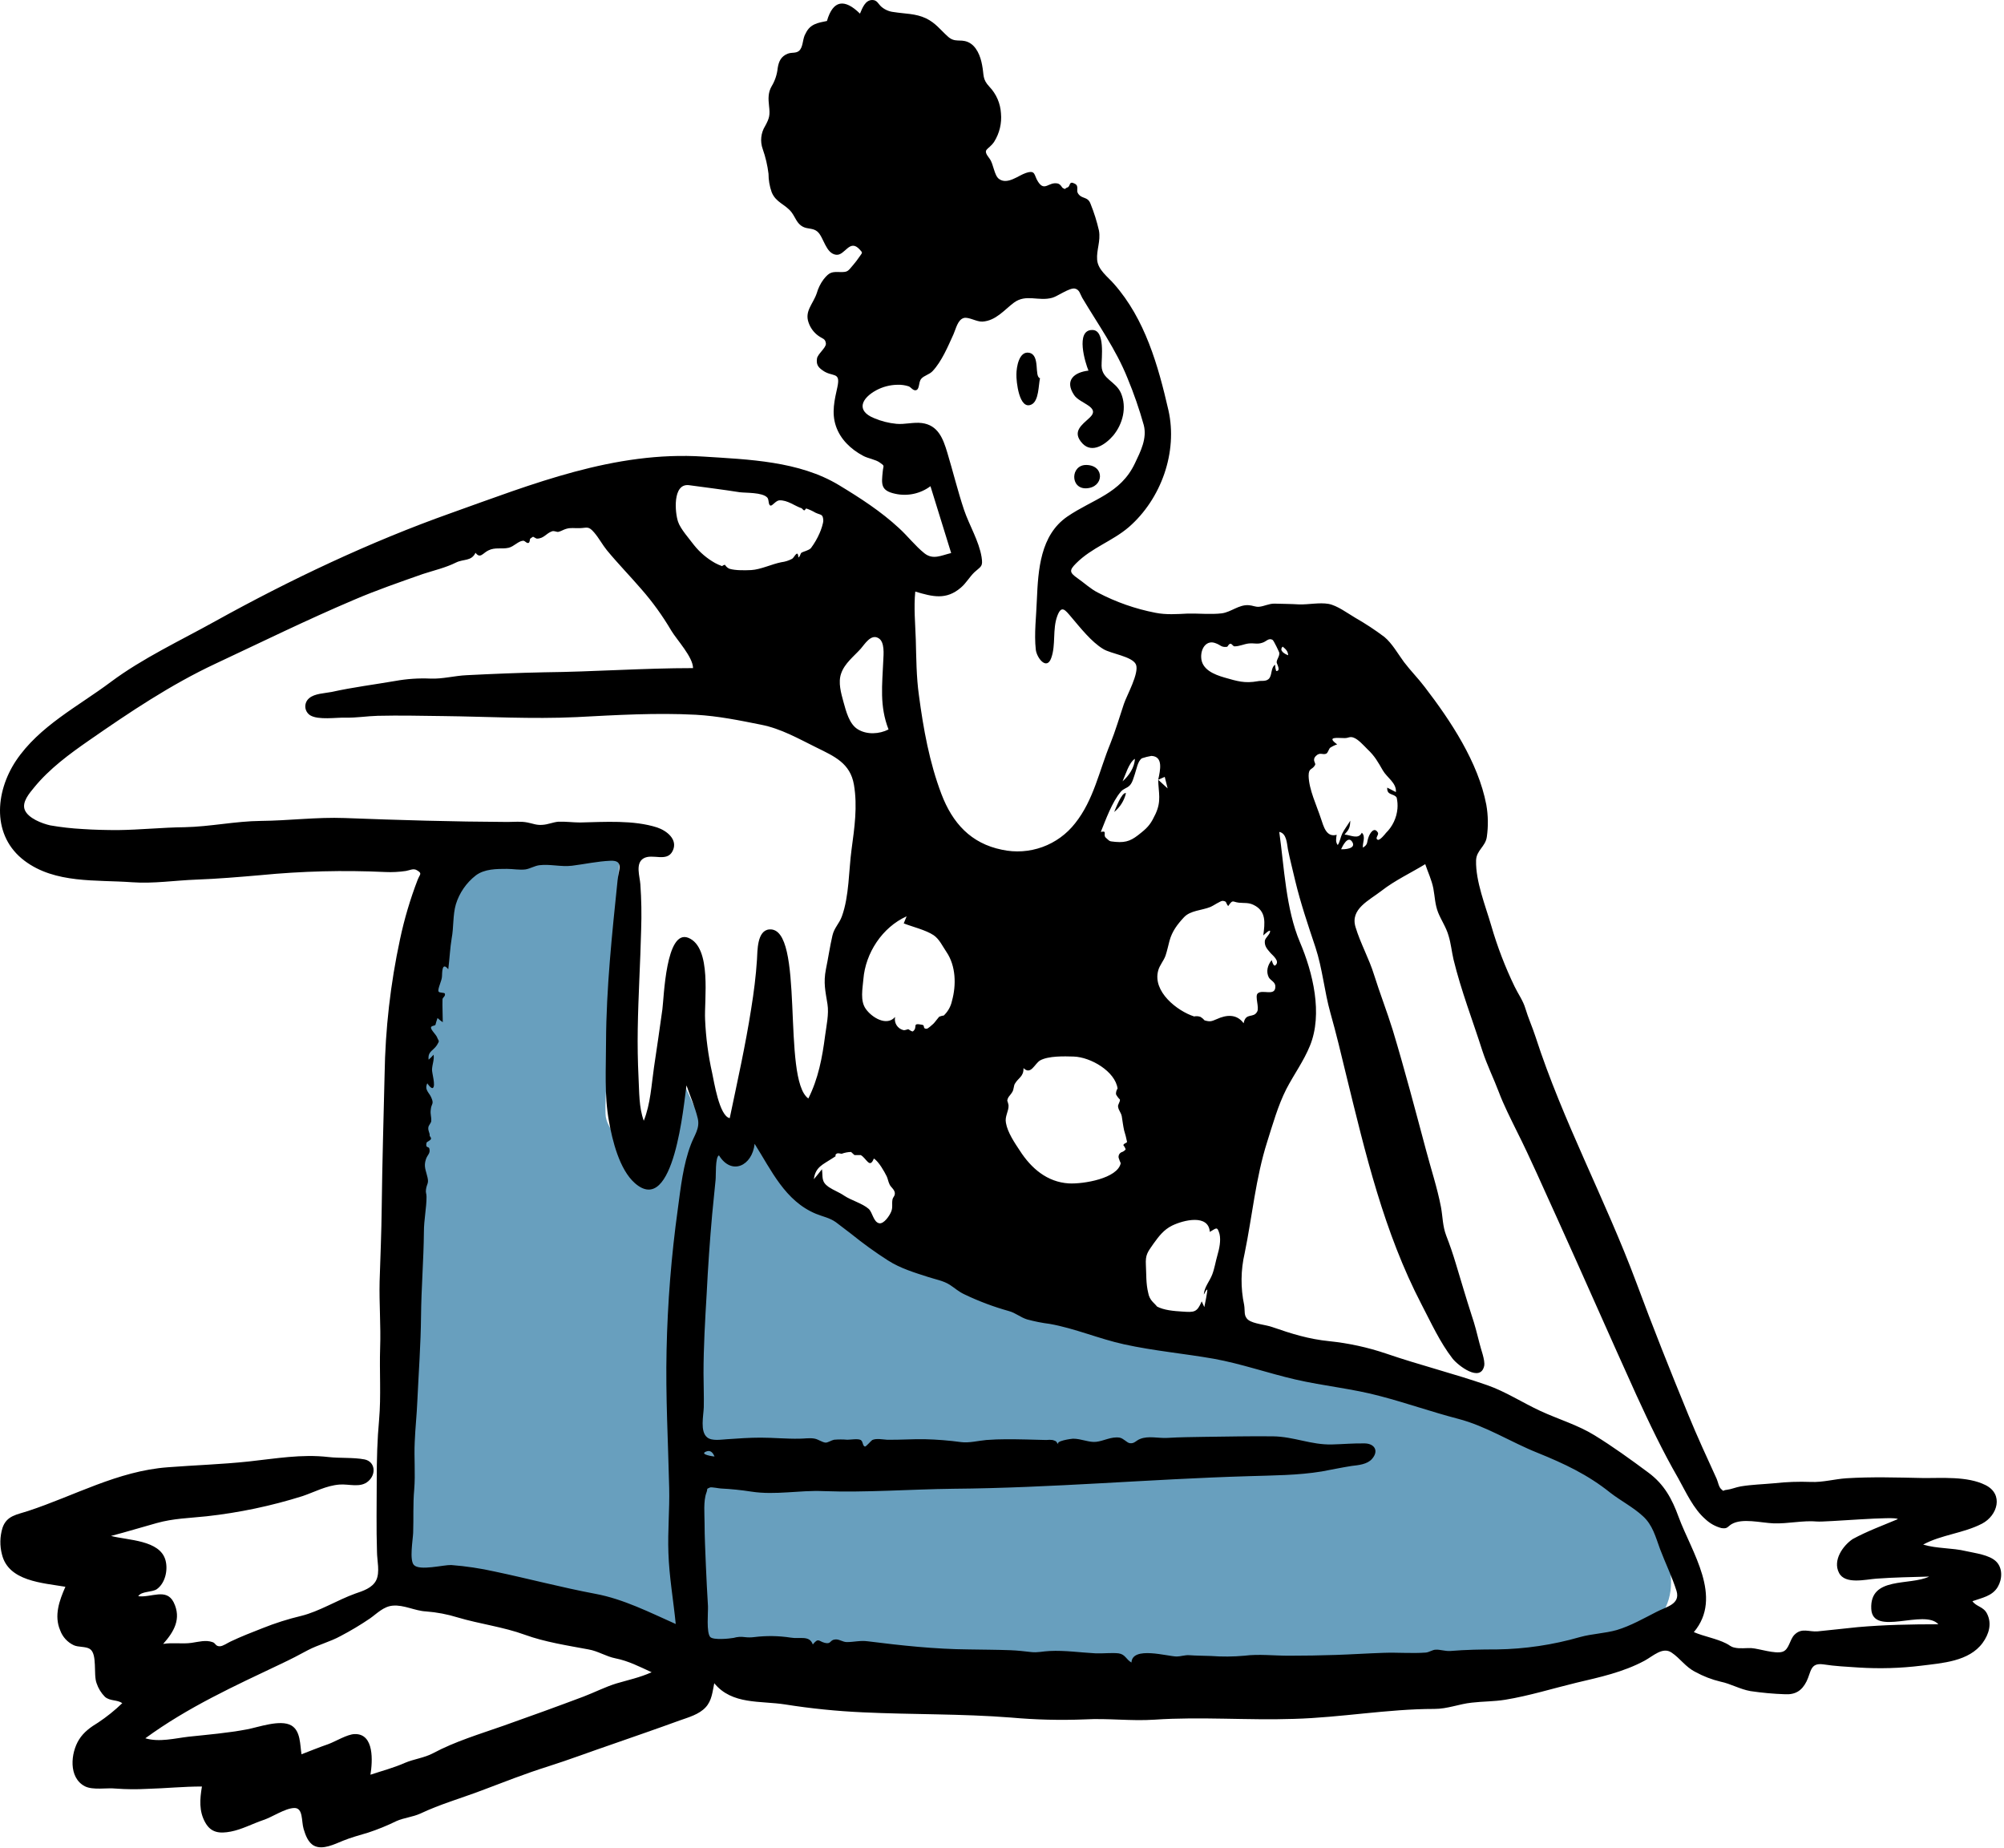 <svg width="411" height="379" viewBox="0 0 411 379" fill="none" xmlns="http://www.w3.org/2000/svg">
<path fill-rule="evenodd" clip-rule="evenodd" d="M78.124 323.39C78.178 301.569 78.59 279.73 79.36 257.873C79.898 241.696 80.596 225.518 81.94 209.395C82.477 202.999 83.122 196.603 84.09 190.261C84.681 186.338 85.272 182.038 86.938 178.383C87.476 177.201 88.013 176.395 89.142 175.803C93.388 173.546 99.246 173.224 103.976 172.74C111.708 171.969 119.48 171.682 127.248 171.88C126.818 180.211 126.334 188.541 125.904 196.872C125.582 203.268 125.205 209.717 124.829 216.113C124.614 220.144 124.077 224.336 124.184 228.367C124.238 231.645 128.162 234.816 130.096 237.396C132.515 229.979 134.933 222.562 137.352 215.145C138.642 218.478 139.986 221.756 141.491 224.927C142.411 227.092 143.507 229.177 144.769 231.162C145.951 232.935 146.328 233.204 148.37 232.882C150.842 232.505 152.777 231.753 154.228 233.634C155.518 235.3 156.754 236.966 158.152 238.525C173.792 255.724 197.924 266.419 220.228 271.256C233.396 274.105 246.671 276.416 259.785 279.318C279.886 283.725 300.471 288.132 319.658 295.711C322.702 296.834 325.635 298.237 328.419 299.903C331.429 301.784 333.579 304.686 335.675 307.535C340.78 314.522 346.8 325.916 338.899 333.225C332.88 338.815 323.421 339.352 315.574 339.997C307.458 340.642 299.289 340.965 291.173 341.233C269.03 341.932 246.833 342.093 224.636 342.147C204.373 342.147 184.111 342.04 163.849 341.663C154.658 341.502 145.79 341.717 136.922 339.352C118.702 334.515 100.59 329.517 82.424 324.518C81.026 324.196 79.575 323.82 78.124 323.39" fill="#689FBE"/>
<path fill-rule="evenodd" clip-rule="evenodd" d="M263.064 132.591C262.204 133.451 263.601 134.15 264.192 134.365C264.139 133.505 263.709 133.129 263.064 132.591ZM146.543 298.666C146.22 297.914 145.736 297.269 144.823 297.645C143.318 298.236 146.328 298.666 146.543 298.666ZM275.049 174.137C275.64 174.191 278.166 174.083 277.36 172.686C276.446 171.127 275.264 173.653 275.049 174.137V174.137ZM230.225 160.217C231.515 159.088 232.697 157.368 232.751 155.595C231.515 156.401 230.816 158.927 230.225 160.217ZM261.72 137.59C262.795 137.643 261.828 136.085 261.828 135.816C261.828 135.171 262.473 134.58 262.365 133.827C262.365 133.774 261.236 131.301 260.968 131.194C260.161 130.764 259.678 131.57 258.925 131.785C257.85 132.161 257.313 131.839 256.13 131.946C255.109 132.054 254.249 132.538 253.174 132.538C252.906 132.538 252.637 132 252.368 132C251.885 132.054 251.885 132.645 251.562 132.645C250.433 132.752 250.38 132.269 249.305 131.893C247.531 131.194 246.295 132.806 246.349 134.741C246.402 137.321 249.09 138.342 251.132 138.933C253.766 139.686 255.271 140.169 257.958 139.686C258.71 139.524 259.516 139.793 260.161 139.256C260.968 138.557 260.538 136.998 261.505 136.3C261.52 136.737 261.592 137.171 261.72 137.59V137.59ZM168.578 239.761C168.793 241.427 168.363 242.287 169.976 243.415C170.943 244.06 172.126 244.49 173.147 245.189C174.598 246.156 176.855 246.748 178.145 247.876C178.951 248.575 179.113 250.564 180.295 250.832C181.262 251.047 182.445 249.274 182.767 248.468C183.143 247.608 182.875 246.855 183.036 245.995C183.143 245.404 183.573 245.297 183.52 244.598C183.412 243.845 182.714 243.469 182.445 242.878C182.176 242.34 182.069 241.642 181.854 241.212C181.37 240.244 180.241 238.202 179.22 237.557C178.36 239.761 177.715 237.503 176.533 236.858H175.243C175.028 236.643 174.759 236.428 174.544 236.213C173.883 236.229 173.229 236.357 172.609 236.59C172.345 236.528 172.075 236.492 171.803 236.482C171.427 236.59 171.266 236.805 171.373 237.073C171.534 237.02 170.621 237.557 170.567 237.611C168.793 238.793 167.235 239.277 166.912 241.803C167.45 241.158 168.041 240.459 168.578 239.761ZM182.23 149.575C180.349 144.738 180.94 140.438 181.155 135.386C181.209 134.204 181.477 131.624 180.187 130.871C178.629 129.904 177.339 132.108 176.533 133.021C175.135 134.58 173.201 136.031 172.502 138.127C171.857 139.954 172.502 142.158 172.986 143.932C173.523 145.866 174.168 148.446 175.888 149.521C177.769 150.704 180.349 150.542 182.23 149.575V149.575ZM248.122 252.606C247.854 248.897 242.694 250.187 240.383 251.316C238.663 252.176 237.696 253.466 236.567 255.025C235.331 256.798 234.901 257.282 235.008 259.378C235.116 261.313 235.008 263.194 235.492 265.129C235.607 265.816 235.925 266.452 236.406 266.956C236.406 266.956 237.534 268.085 237.212 267.87C238.663 268.676 240.759 268.837 242.479 268.945C244.898 269.106 245.489 269.16 246.456 266.849C246.617 267.225 246.832 267.655 246.994 268.031C247.047 267.762 247.746 264.43 247.585 264.43C247.316 264.484 247.047 265.29 246.886 265.451C246.994 263.893 248.069 262.764 248.606 261.367C249.09 260.13 249.305 258.679 249.681 257.389C250.057 256.099 250.433 254.38 250.111 253.036C249.627 251.37 249.466 251.854 248.122 252.606V252.606ZM279.295 170.751C280.155 171.557 279.403 172.847 279.51 173.814C280.639 173.116 280.262 172.739 280.692 171.611C280.961 170.858 281.821 169.461 282.573 170.697C282.896 171.181 281.875 171.88 282.573 172.202C283.003 172.363 284.078 171.02 284.24 170.805C285.6 169.475 286.439 167.701 286.604 165.806C286.666 165.05 286.612 164.289 286.443 163.549C285.852 162.635 284.401 163.173 284.508 161.507C285.1 161.829 285.691 162.098 286.282 162.42C286.443 160.539 284.455 159.464 283.595 157.959C282.627 156.293 281.982 155.057 280.424 153.606C279.725 152.907 278.543 151.564 277.575 151.241C276.823 150.972 276.554 151.349 275.802 151.349C274.243 151.349 271.932 150.972 274.243 152.638C273.73 152.806 273.242 153.041 272.792 153.337C272.523 153.606 272.362 154.305 272.039 154.52C271.287 154.896 270.749 154.143 269.889 155.003C269.03 155.863 269.889 156.454 269.728 156.831C269.137 157.959 268.385 157.368 268.385 159.088C268.438 161.883 270.051 165.215 270.911 167.849C271.448 169.407 271.986 171.772 274.135 171.181C274.028 171.933 273.867 172.632 274.35 173.277C274.78 172.739 274.942 171.611 275.264 170.966C275.694 170.052 276.446 169.139 276.93 168.279C276.876 169.676 276.715 170.052 275.748 171.127C277.038 171.235 278.596 172.202 279.295 170.751V170.751ZM187.228 211.49C188.357 210.63 186.852 209.663 189.163 210.147C189.754 210.254 189.163 210.953 190.023 210.953C190.345 210.953 191.152 210.147 191.42 209.932C191.635 209.77 192.549 208.481 192.71 208.427C192.442 208.588 193.839 207.997 193.409 208.373C194.337 207.557 194.977 206.464 195.236 205.256C196.15 201.977 196.043 198.054 194.108 195.205C193.301 194.023 192.657 192.572 191.474 191.766C189.862 190.691 187.121 190.046 185.347 189.347L185.938 187.896C180.94 190.153 177.5 195.42 177.07 200.795C176.909 202.73 176.372 205.202 177.554 206.868C178.79 208.642 181.854 210.523 183.573 208.534C183.453 209.11 183.559 209.711 183.869 210.211C184.179 210.711 184.67 211.073 185.24 211.222C185.67 211.329 186.1 211.007 186.315 211.06C186.529 211.222 187.013 211.544 187.228 211.49V211.49ZM141.275 99.484C137.889 99.108 138.427 105.181 139.072 107.008C139.556 108.459 141.383 110.502 142.35 111.792C143.536 113.274 144.996 114.515 146.65 115.446C147.118 115.696 147.603 115.912 148.101 116.091C148.256 115.928 148.468 115.832 148.692 115.823C148.902 116.183 149.222 116.466 149.606 116.629C150.842 117.005 152.831 116.951 154.067 116.897C156.002 116.79 158.313 115.661 160.248 115.285C161.019 115.192 161.767 114.955 162.451 114.586C162.881 114.371 163.634 112.49 163.741 114.318C164.225 113.995 164.064 113.511 164.44 113.296C164.816 113.081 165.891 112.866 166.321 112.383C167.029 111.434 167.624 110.406 168.095 109.319C168.363 108.728 168.901 107.223 168.847 106.632C168.74 105.342 168.363 105.665 167.235 105.127C166.64 104.775 166.009 104.486 165.354 104.267C165.246 104.267 165.085 104.697 164.924 104.643C164.655 104.59 164.547 104.267 164.386 104.213C163.043 103.783 161.484 102.494 159.818 102.601C159.119 102.655 158.42 103.73 158.044 103.676C157.507 103.568 157.775 102.44 157.345 102.01C156.324 100.935 152.992 101.096 151.702 100.935C148.316 100.397 144.823 99.968 141.275 99.484ZM259.087 191.819C259.409 189.293 259.785 186.821 257.044 185.531C256.023 185.047 255.163 185.209 254.088 185.101C252.691 184.94 252.906 184.349 251.885 185.8C251.293 185.047 251.67 184.832 250.756 184.725C250.38 184.671 248.714 185.8 248.284 185.961C246.456 186.713 244.145 186.66 242.802 188.111C241.458 189.562 240.383 190.959 239.845 192.948C239.577 193.969 239.362 194.99 239.039 195.958C238.663 197.033 237.803 197.946 237.534 199.021C236.352 203.321 241.404 207.298 244.898 208.427C245.346 208.328 245.814 208.366 246.241 208.534C246.545 208.724 246.817 208.96 247.047 209.233C248.176 209.555 248.445 209.448 249.574 208.964C251.455 208.104 253.604 207.836 255.056 209.824C255.486 207.513 257.098 208.911 257.85 207.406C258.28 206.599 257.367 204.342 257.904 203.751C258.818 202.73 261.666 204.503 261.559 202.192C261.505 201.332 260.591 201.064 260.215 200.419C259.624 199.236 259.946 197.946 260.806 196.871C260.86 197.033 261.183 198.269 261.559 197.946C262.634 197.086 260.86 195.796 260.484 195.313C259.839 194.56 259.302 193.969 259.409 192.894C259.516 192.249 260.538 191.551 260.484 190.906C260.43 190.529 259.14 191.766 259.087 191.819V191.819ZM209.909 219.015C209.963 220.788 208.834 221.003 208.135 222.24C207.92 222.562 207.92 223.368 207.652 223.852C207.114 224.766 206.738 224.819 206.577 225.679C206.695 225.993 206.784 226.317 206.845 226.647C206.899 227.883 206.039 228.904 206.308 230.248C206.63 232.182 208.082 234.332 209.157 235.945C211.468 239.546 214.746 242.394 219.207 242.663C222.217 242.824 229.204 241.642 229.849 238.525C229.682 238.158 229.538 237.781 229.419 237.396C229.379 237.169 229.415 236.935 229.522 236.731C229.629 236.527 229.801 236.364 230.01 236.267C230.353 236.168 230.654 235.96 230.87 235.676C230.762 235.362 230.598 235.071 230.386 234.816C230.494 234.386 231.192 234.386 231.139 234.117C230.986 233.336 230.788 232.565 230.547 231.806C230.332 230.839 230.225 229.871 230.064 228.904C229.902 228.098 229.419 227.722 229.311 226.969C229.204 226.485 229.741 226.002 229.687 225.464C229.36 225.154 229.088 224.79 228.881 224.389C228.854 223.97 228.967 223.554 229.204 223.207C228.72 219.713 223.722 216.757 220.174 216.65C218.293 216.596 215.015 216.489 213.295 217.456C212.166 218.155 211.414 220.52 209.909 219.015V219.015ZM133.643 342.899C131.171 341.77 128.914 340.588 126.227 340.051C124.292 339.674 122.626 338.546 120.691 338.223C116.391 337.417 111.769 336.718 107.63 335.213C103.223 333.601 98.386 333.01 93.871 331.666C91.757 331.012 89.575 330.598 87.368 330.43C85.111 330.323 82.8 329.033 80.543 329.248C78.661 329.409 77.318 330.86 75.867 331.881C73.93 333.195 71.921 334.398 69.847 335.482C67.697 336.665 65.279 337.256 63.129 338.384C61.355 339.352 59.582 340.266 57.754 341.126C48.026 345.748 38.567 350.047 29.806 356.443C32.655 357.303 35.88 356.443 38.674 356.121C42.705 355.691 46.682 355.368 50.66 354.616C52.971 354.186 57.486 352.52 59.743 353.81C61.678 354.938 61.516 357.787 61.839 359.722C63.666 359.023 65.494 358.271 67.375 357.626C68.826 357.088 71.191 355.637 72.696 355.583C76.834 355.422 76.404 361.28 75.974 363.914C78.393 363.108 80.704 362.516 83.015 361.495C84.896 360.689 86.992 360.474 88.819 359.507C93.334 357.088 98.386 355.583 103.277 353.863C108.759 351.928 114.241 349.94 119.67 347.898C121.927 347.038 124.13 345.909 126.388 345.21C128.753 344.512 131.279 343.974 133.643 342.899V342.899ZM187.712 121.305C187.389 124.583 187.712 127.862 187.819 131.14C187.927 134.956 187.927 138.772 188.464 142.588C189.378 149.467 190.614 156.347 193.087 162.85C195.344 168.762 199.106 172.954 205.502 174.244C208.259 174.842 211.128 174.649 213.781 173.689C216.433 172.729 218.761 171.04 220.497 168.816C224.313 164.033 225.442 158.013 227.699 152.531C228.774 149.844 229.58 147.103 230.494 144.362C231.031 142.695 233.718 137.966 232.966 136.246C232.214 134.58 227.753 134.042 226.248 133.075C223.829 131.624 221.518 128.668 219.691 126.518C218.455 125.067 217.702 123.992 216.842 126.303C215.821 129.044 216.573 132.215 215.606 134.902C214.692 137.536 212.65 134.956 212.435 133.236C212.059 129.958 212.543 126.249 212.65 122.971C212.919 116.844 213.349 109.749 218.885 105.933C224.152 102.332 229.795 101.257 232.751 95.023C233.933 92.55 235.277 89.917 234.578 87.176C233.662 83.905 232.549 80.692 231.246 77.555C228.881 71.643 225.173 66.484 221.948 61.055C221.518 60.303 221.411 59.389 220.443 59.174C219.368 58.959 216.842 60.787 215.821 61.055C212.972 61.862 210.446 60.196 207.92 62.077C205.932 63.581 204.212 65.785 201.471 65.946C200.288 66 198.73 64.979 197.709 65.194C196.419 65.516 196.043 67.451 195.559 68.526C194.43 70.998 193.14 74.116 191.259 76.104C190.614 76.803 189.486 77.018 188.948 77.663C188.303 78.415 188.679 79.92 187.766 80.028C187.228 80.082 186.798 79.383 186.368 79.222C185.623 78.979 184.84 78.87 184.057 78.899C182.537 78.923 181.044 79.31 179.704 80.028C176.64 81.694 175.565 84.22 179.22 85.725C180.69 86.356 182.249 86.755 183.842 86.907C185.562 87.068 187.336 86.531 189.056 86.746C192.388 87.176 193.409 89.917 194.269 92.766C195.451 96.689 196.419 100.666 197.709 104.536C198.784 107.707 200.772 110.932 201.31 114.21C201.632 116.252 201.202 116.091 199.858 117.327C198.837 118.295 198.192 119.531 197.064 120.498C194.054 123.078 191.313 122.38 187.712 121.305V121.305ZM389.205 311.512C389.098 310.813 374.318 312.156 372.652 311.995C369.803 311.727 366.74 312.479 363.73 312.371C361.096 312.264 357.334 311.243 355.131 312.533C354.324 313.016 354.324 313.554 353.034 313.339C351.806 313.013 350.679 312.385 349.756 311.512C347.284 309.362 345.779 305.976 344.22 303.181C340.995 297.591 338.254 291.84 335.567 285.982C330.085 273.889 324.764 261.743 319.282 249.65C316.541 243.684 313.961 237.665 311.005 231.806C309.769 229.28 308.372 226.539 307.404 223.959C306.329 221.111 304.986 218.424 304.018 215.468C302.03 209.233 299.665 203.16 298.106 196.764C297.73 195.152 297.569 193.432 297.085 191.873C296.601 190.153 295.58 188.702 294.935 187.09C294.29 185.424 294.29 183.919 293.968 182.199C293.645 180.479 292.839 178.813 292.302 177.2C289.399 178.974 286.067 180.533 283.38 182.629C280.746 184.671 276.876 186.391 278.005 190.099C279.026 193.485 280.8 196.603 281.821 199.935C283.003 203.697 284.455 207.406 285.637 211.222C288.109 219.391 290.259 227.614 292.463 235.837C293.484 239.707 294.774 243.577 295.526 247.5C295.903 249.542 295.849 251.37 296.601 253.358C297.354 255.293 297.999 257.174 298.59 259.163C299.665 262.71 300.686 266.204 301.815 269.697C302.46 271.578 302.943 273.513 303.427 275.448C303.696 276.63 304.609 278.888 304.394 280.07C303.642 283.564 299.02 280.016 297.891 278.565C295.311 275.233 293.484 271.202 291.549 267.494C283.81 252.606 280.047 236.59 276.07 220.358C275.049 216.112 274.028 211.867 272.845 207.674C271.609 203.267 271.233 198.645 269.782 194.238C268.277 189.723 266.772 185.316 265.644 180.64C265.16 178.49 264.569 176.34 264.139 174.137C263.924 172.954 263.87 170.858 262.365 170.59C263.386 177.845 263.709 186.391 266.611 193.217C269.245 199.397 271.341 207.889 268.653 214.446C267.363 217.617 265.375 220.305 263.816 223.314C262.096 226.7 261.021 230.57 259.893 234.117C257.528 241.534 256.829 249.381 255.271 256.959C254.456 260.456 254.419 264.089 255.163 267.601C255.378 268.837 255.002 269.858 256.023 270.665C257.098 271.471 259.57 271.632 260.914 272.116C264.945 273.513 268.385 274.588 272.631 275.018C276.582 275.425 280.476 276.272 284.24 277.544C291.119 279.909 298.267 281.683 305.039 284.047C308.748 285.337 312.295 287.648 315.896 289.314C319.604 291.034 323.528 292.163 327.021 294.313C330.784 296.624 334.492 299.311 338.039 301.945C341.318 304.363 342.93 307.373 344.274 311.082C346.907 318.23 353.464 327.474 347.391 334.676C349.541 335.59 351.96 335.966 354.002 336.987C354.701 337.31 354.916 337.686 355.722 337.847C356.797 338.116 358.14 337.901 359.215 337.955C360.774 338.062 364.052 339.191 365.557 338.707C366.955 338.277 367.008 336.235 368.03 335.213C369.534 333.709 370.986 334.676 372.813 334.515C375.554 334.246 378.295 333.924 380.982 333.655C386.518 333.171 392 333.064 397.536 333.064C394.634 329.839 384.046 335.697 383.777 329.893C383.455 323.174 391.678 325.217 395.655 323.282C392.054 323.389 388.399 323.443 384.798 323.712C382.595 323.873 378.403 324.948 377.166 322.529C375.823 319.95 377.973 316.94 379.961 315.596C382.917 313.984 386.142 312.801 389.205 311.512V311.512ZM87.637 222.132C86.992 223.476 88.013 224.013 88.443 225.034C89.088 226.485 88.443 226.217 88.336 227.614C88.228 228.528 88.497 228.958 88.443 229.871C88.443 230.248 87.906 230.731 87.852 231.161C87.744 231.914 88.174 232.29 88.121 232.827C88.121 233.096 88.443 233.15 88.389 233.526C88.336 233.849 87.529 234.117 87.476 234.332C87.207 235.568 87.959 234.977 88.067 235.568C88.282 236.536 87.691 236.751 87.368 237.665C86.831 239.223 87.368 239.976 87.691 241.481C87.959 242.717 87.529 242.717 87.368 243.899C87.261 244.598 87.476 244.705 87.476 245.404C87.476 247.715 86.938 250.134 86.938 252.606C86.885 258.411 86.401 264.161 86.347 269.966C86.293 275.663 85.863 281.414 85.595 287.218C85.487 290.013 85.165 292.862 85.057 295.656C84.896 298.935 85.218 302.16 84.95 305.438C84.681 308.394 84.842 311.35 84.735 314.306C84.681 315.704 83.928 319.95 84.896 320.917C86.078 322.153 90.969 320.863 92.528 320.917C95.548 321.15 98.547 321.599 101.503 322.261C108.383 323.712 115.262 325.539 122.142 326.829C127.893 327.904 133.267 330.645 138.588 333.01C138.104 328.119 137.244 323.336 137.083 318.391C136.922 313.93 137.352 309.523 137.244 305.116C137.029 295.656 136.492 286.305 136.707 276.845C136.912 267.152 137.683 257.479 139.018 247.876C139.609 243.523 140.093 238.847 141.705 234.655C142.404 232.774 143.586 231.376 143.103 229.334C142.565 227.077 141.544 224.766 140.792 222.562C140.254 226.109 138.266 249.704 130.204 242.609C127.033 239.814 125.582 233.849 124.883 229.871C123.915 224.551 124.292 218.961 124.292 213.586C124.345 202.622 125.528 191.443 126.657 180.533C126.871 178.329 128 176.394 125.205 176.502C122.572 176.609 119.885 177.2 117.305 177.523C115.047 177.792 112.79 177.147 110.64 177.415C109.673 177.523 108.759 178.114 107.792 178.275C106.556 178.437 105.212 178.168 103.976 178.168C101.826 178.168 99.354 178.168 97.58 179.511C95.644 181.016 94.218 183.08 93.495 185.424C92.85 187.627 93.065 190.153 92.635 192.41C92.313 194.292 92.205 196.603 91.937 198.753C90.593 197.086 90.701 199.505 90.647 200.204C90.647 201.064 89.679 202.837 89.948 203.321C90.109 203.643 91.13 203.482 91.238 203.751C91.399 204.288 90.808 204.503 90.754 204.88C90.701 206.438 90.808 208.051 90.808 209.609C90.427 209.353 90.067 209.065 89.733 208.749C89.565 209.207 89.422 209.674 89.303 210.147C89.196 210.362 88.443 210.308 88.389 210.684C88.336 211.168 89.411 212.135 89.626 212.673C90.002 213.64 90.217 213.264 89.626 214.285C88.873 215.468 87.691 215.575 87.906 217.295C88.272 216.982 88.614 216.64 88.927 216.274C89.088 217.295 88.658 218.209 88.604 219.283C88.551 219.982 89.411 222.669 88.766 223.099C88.389 223.261 87.691 222.239 87.637 222.132V222.132ZM142.135 136.998C142.135 134.741 138.803 131.194 137.674 129.313C135.903 126.296 133.851 123.453 131.547 120.821C129.236 118.134 126.71 115.554 124.453 112.813C123.539 111.684 122.841 110.34 121.873 109.212C120.691 107.814 120.422 108.244 118.971 108.298C117.842 108.352 117.09 108.137 116.069 108.459C115.531 108.621 115.155 108.889 114.564 109.051C114.187 109.158 113.704 108.782 113.22 108.943C111.984 109.373 111.554 110.448 110.103 110.448C109.942 110.448 109.35 110.018 109.297 110.072C109.189 110.125 108.759 110.448 108.759 110.448C108.652 110.448 108.705 111.147 108.437 111.308C108.007 111.523 107.684 110.824 107.254 110.878C106.233 110.985 105.427 112.06 104.298 112.329C102.847 112.652 101.557 112.168 100.16 112.866C99.031 113.404 98.494 114.64 97.526 113.35C96.666 115.124 95.108 114.586 93.549 115.339C91.399 116.414 89.034 116.951 86.723 117.704C81.994 119.37 77.156 121.036 72.534 123.024C62.914 127.109 53.616 131.678 44.21 136.085C35.02 140.384 26.528 146.081 18.251 151.832C14.22 154.627 10.135 157.637 7.018 161.453C6.051 162.635 4.438 164.463 5.083 166.075C5.782 167.795 8.63 168.87 10.296 169.246C12.501 169.629 14.726 169.881 16.961 169.998C19.326 170.16 21.852 170.213 24.163 170.213C28.731 170.16 33.246 169.676 37.868 169.622C43.135 169.515 48.241 168.386 53.508 168.332C59.259 168.279 64.956 167.526 70.707 167.741C81.832 168.171 92.958 168.494 104.083 168.547C105.481 168.547 106.824 168.386 108.168 168.655C109.297 168.87 110.049 169.246 111.231 169.139C112.36 169.085 113.381 168.601 114.51 168.494C116.015 168.44 117.52 168.655 118.971 168.655C123.969 168.547 129.935 168.117 134.772 169.676C136.707 170.321 139.126 172.148 137.943 174.513C136.761 176.878 133.805 174.943 131.977 176.018C130.257 177.039 131.225 179.726 131.332 181.339C131.548 184.415 131.601 187.501 131.494 190.583C131.332 197.409 130.902 204.181 130.795 211.007C130.741 214.339 130.795 217.617 130.956 220.95C131.117 223.852 131.01 227.023 132.031 229.818C133.428 226.324 133.59 222.508 134.127 218.854C134.718 214.876 135.31 210.899 135.847 206.976C136.17 204.611 136.546 190.476 141.168 192.303C146.059 194.292 144.393 205.148 144.608 209.072C144.767 212.762 145.252 216.431 146.059 220.036C146.435 221.702 147.51 228.85 149.66 229.28C151.218 221.81 152.885 214.393 154.067 206.814C154.604 203.482 155.034 200.15 155.249 196.764C155.357 194.99 155.249 190.798 157.775 190.583C165.192 189.992 160.248 221.326 165.784 225.249C167.826 221.165 168.632 216.919 169.223 212.35C169.492 210.308 170.029 207.943 169.707 205.901C169.277 203.213 168.847 201.547 169.385 198.753C169.868 196.441 170.191 194.13 170.728 191.819C171.104 190.207 172.126 189.401 172.663 187.896C174.168 183.757 174.06 178.49 174.652 174.137C175.243 169.73 175.888 165.376 175.135 160.915C174.383 156.508 171.158 155.111 167.45 153.283C163.741 151.456 160.194 149.414 156.109 148.608C151.541 147.694 147.349 146.834 142.727 146.565C134.503 146.135 126.442 146.619 118.218 147.049C109.082 147.479 99.999 146.941 90.862 146.834C86.454 146.78 81.94 146.673 77.479 146.78C75.275 146.834 73.126 147.21 70.868 147.156C68.987 147.103 65.279 147.694 63.612 146.673C63.325 146.489 63.085 146.24 62.913 145.946C62.74 145.652 62.639 145.321 62.618 144.981C62.597 144.64 62.657 144.3 62.792 143.987C62.928 143.674 63.135 143.397 63.398 143.179C64.472 142.212 66.622 142.158 68.02 141.889C72.373 140.922 76.727 140.384 81.08 139.632C83.455 139.202 85.871 139.04 88.282 139.148C90.754 139.256 93.227 138.557 95.753 138.45C101.02 138.181 106.341 137.966 111.608 137.858C121.819 137.751 131.924 136.998 142.135 136.998V136.998ZM147.456 236.912C146.65 237.235 146.865 241.158 146.757 241.964C146.543 244.329 146.274 246.64 146.059 249.005C145.575 254.433 145.199 259.862 144.93 265.29C144.608 270.718 144.285 276.2 144.285 281.629C144.285 283.94 144.393 286.251 144.339 288.562C144.285 290.282 143.533 293.56 145.038 294.743C146.005 295.549 147.994 295.173 149.122 295.119C151.433 294.958 153.691 294.797 156.002 294.797C158.635 294.797 161.269 295.065 163.956 295.012C164.977 295.012 166.106 294.797 167.127 295.012C167.88 295.173 168.632 295.764 169.331 295.818C169.815 295.818 170.513 295.334 171.051 295.226C171.963 295.146 172.88 295.146 173.792 295.226C174.437 295.226 175.942 294.958 176.533 295.28C177.07 295.656 176.855 296.463 177.393 296.624C177.608 296.678 178.683 295.388 178.898 295.28C179.758 294.904 180.994 295.173 181.907 295.226C184.487 295.28 187.121 295.065 189.701 295.119C192.182 295.18 194.658 295.378 197.117 295.71C198.73 295.925 200.557 295.441 202.277 295.28C205.018 295.065 207.759 295.119 210.446 295.173C211.844 295.227 213.187 295.227 214.585 295.28C215.013 295.227 215.446 295.227 215.875 295.28C217.111 295.656 216.358 295.656 217.218 296.248C216.036 295.495 219.852 295.012 220.067 295.012C221.787 295.012 223.345 295.818 224.797 295.656C226.355 295.495 227.914 294.528 229.634 294.797C230.44 294.958 231.085 295.818 231.676 295.925C232.644 296.086 232.966 295.388 233.826 295.065C235.546 294.367 237.588 294.958 239.416 294.85C241.995 294.689 244.414 294.689 246.994 294.635C251.67 294.582 256.345 294.474 261.075 294.528C265.375 294.582 268.868 296.301 273.168 296.194C275.425 296.14 277.736 295.925 279.94 295.979C281.875 296.033 282.842 297.484 281.391 299.15C280.424 300.279 278.596 300.44 277.199 300.601C275.157 300.924 273.114 301.354 271.072 301.73C266.181 302.536 261.075 302.536 256.077 302.697C235.868 303.288 215.714 305.116 195.505 305.277C186.637 305.384 177.661 306.083 168.847 305.761C163.902 305.546 159.065 306.621 154.121 305.868C152.037 305.544 149.938 305.329 147.832 305.223C147.564 305.223 145.951 304.901 145.629 305.008C144.715 305.438 145.253 305.062 144.876 306.083C144.231 307.803 144.5 310.544 144.5 312.318C144.5 315.22 144.661 318.122 144.769 321.025C144.876 323.819 145.038 326.56 145.199 329.355C145.253 330.484 144.823 334.837 145.683 335.697C146.381 336.342 149.552 336.02 150.466 335.858C151.198 335.641 151.968 335.586 152.723 335.697C153.366 335.778 154.016 335.778 154.658 335.697C157.159 335.384 159.692 335.42 162.183 335.805C164.064 336.127 165.999 335.267 166.697 337.202C167.88 335.751 167.88 336.557 169.17 336.88C170.513 337.202 170.137 336.288 171.266 336.181C172.072 336.073 172.824 336.718 173.684 336.718C175.135 336.718 176.425 336.342 177.984 336.557C184.81 337.417 191.797 338.17 198.676 338.223C201.525 338.277 204.373 338.277 207.222 338.384C208.673 338.438 210.07 338.599 211.468 338.761C212.811 338.922 213.886 338.599 215.284 338.546C218.401 338.385 221.626 338.868 224.743 339.029C226.194 339.083 228.021 338.868 229.419 339.029C230.816 339.244 230.924 340.266 232.052 340.911C232.214 337.471 239.469 339.674 241.35 339.674C242.103 339.674 243.016 339.352 243.876 339.406C245.328 339.513 246.832 339.513 248.337 339.567C250.628 339.738 252.929 339.72 255.217 339.513C258.119 339.137 261.344 339.513 264.3 339.513C267.525 339.513 270.749 339.459 273.974 339.352C277.253 339.244 280.477 339.029 283.756 338.922C286.604 338.814 289.614 339.083 292.409 338.868C293.108 338.814 293.806 338.277 294.451 338.277C295.365 338.223 296.332 338.599 297.407 338.546C300.686 338.277 303.696 338.223 307.028 338.223C312.776 338.137 318.487 337.287 324.012 335.697C326.538 334.998 329.117 334.945 331.59 334.246C334.438 333.386 337.072 331.881 339.705 330.538C341.748 329.463 344.65 328.979 343.844 326.238C342.93 323.336 341.533 320.487 340.458 317.639C339.544 315.166 338.953 312.694 336.911 310.867C334.922 309.039 332.396 307.749 330.246 306.083C325.624 302.375 320.787 300.117 315.359 297.914C309.823 295.71 304.824 292.432 299.02 290.927C293.645 289.529 288.486 287.702 283.165 286.305C277.414 284.746 271.448 284.209 265.644 282.865C260.054 281.575 254.572 279.64 248.929 278.619C242.802 277.544 236.674 277.007 230.547 275.663C225.388 274.534 220.443 272.384 215.284 271.471C213.723 271.275 212.179 270.97 210.661 270.557C209.264 270.127 208.297 269.213 206.899 268.837C203.797 267.973 200.776 266.84 197.87 265.451C196.58 264.86 195.881 264.161 194.806 263.463C193.463 262.603 191.797 262.334 190.345 261.85C187.497 260.937 184.648 260.077 182.122 258.464C179.516 256.796 177.004 254.983 174.598 253.036C173.577 252.23 172.448 251.424 171.427 250.617C170.137 249.704 168.793 249.489 167.342 248.897C161 246.264 158.205 239.976 154.766 234.547C154.282 239.062 150.036 241.104 147.456 236.912V236.912ZM237.534 159.894C237.964 157.906 238.609 155.111 236.137 155.003C235.48 155.114 234.833 155.275 234.202 155.487C233.342 156.024 233.073 157.798 232.751 158.712C232.482 159.464 232.267 160.485 231.676 161.077C231.085 161.668 230.44 161.668 229.849 162.367C228.075 164.463 226.785 168.064 225.764 170.59C227.215 170.267 226.14 171.181 226.785 171.772C227.753 172.632 227.43 172.471 228.774 172.632C231.139 172.847 232.214 172.256 234.041 170.751C235.6 169.515 236.137 168.709 236.997 166.881C238.233 164.194 237.588 162.581 237.534 159.894L239.469 161.668C239.254 160.862 239.093 160.109 238.878 159.303L237.534 159.894ZM169.6 4.3C170.836 0 173.201 -0.322 176.372 2.795C176.855 1.666 177.446 0 178.898 0C179.919 0 180.134 0.86 180.779 1.397C181.492 2.004 182.373 2.379 183.305 2.472C185.616 2.849 187.766 2.741 189.915 3.762C191.904 4.73 192.818 6.073 194.376 7.471C195.828 8.814 196.849 7.954 198.461 8.599C200.288 9.352 201.095 11.555 201.417 13.329C201.847 15.479 201.417 16.177 202.922 17.79C204.326 19.264 205.164 21.186 205.287 23.218C205.48 25.272 204.989 27.332 203.889 29.077C202.653 30.904 201.31 30.42 202.976 32.57C203.782 33.645 203.889 36.01 204.911 36.709C206.63 37.945 208.888 35.956 210.393 35.472C212.489 34.774 212.005 35.956 212.919 37.3C214.262 39.342 215.069 37.246 216.896 37.622C217.595 37.783 217.756 38.482 218.025 38.59C218.885 38.912 217.971 38.805 218.938 38.428C219.583 38.213 219.153 36.977 220.443 37.676C221.357 38.16 220.658 39.02 221.088 39.664C221.894 40.901 223.077 40.202 223.668 41.814C224.386 43.593 224.961 45.426 225.388 47.296C225.764 49.446 224.85 51.274 225.012 53.262C225.173 55.358 227.215 56.756 228.505 58.261C234.847 65.463 237.534 74.976 239.631 84.112C241.565 92.658 238.179 102.279 231.515 108.083C228.129 110.985 223.937 112.275 220.712 115.5C219.261 116.951 219.315 117.381 220.981 118.564C222.378 119.531 223.668 120.767 225.173 121.52C228.891 123.47 232.874 124.864 236.997 125.658C239.147 126.088 241.404 125.927 243.554 125.819C245.811 125.766 248.391 126.034 250.595 125.766C252.53 125.497 254.088 123.938 256.13 124.099C256.937 124.153 257.42 124.476 258.227 124.422C259.302 124.314 260.215 123.777 261.344 123.777C263.064 123.831 264.784 123.831 266.45 123.938C268.331 123.992 270.588 123.508 272.469 123.831C274.243 124.153 276.393 125.766 277.951 126.679C280.02 127.861 282.012 129.172 283.917 130.603C285.53 131.946 286.712 134.096 287.948 135.762C289.292 137.536 290.85 139.095 292.194 140.868C297.515 147.801 303.158 156.293 304.824 165C305.21 167.184 305.246 169.415 304.932 171.611C304.663 173.599 302.782 174.352 302.728 176.448C302.621 180.748 304.663 185.746 305.846 189.831C307.088 194.114 308.688 198.285 310.629 202.3C311.381 203.858 312.349 205.148 312.832 206.761C313.424 208.749 314.284 210.63 314.929 212.619C320.518 229.871 329.225 245.941 335.567 262.925C338.953 272.062 342.554 281.091 346.262 290.121C348.09 294.582 350.078 298.881 352.067 303.235C352.336 303.826 352.497 304.901 352.981 305.331C353.733 305.976 353.088 305.599 354.163 305.492C355.077 305.384 356.044 304.955 357.012 304.793C359.269 304.417 361.58 304.363 363.891 304.148C366.389 303.872 368.904 303.782 371.416 303.88C373.834 303.987 376.253 303.288 378.671 303.127C383.885 302.805 388.99 302.966 394.204 303.073C398.235 303.127 403.448 302.643 407.21 304.525C410.973 306.406 409.683 310.759 406.512 312.425C402.696 314.414 398.181 314.683 394.419 316.725C397.267 317.585 400.331 317.37 403.233 318.069C405.114 318.498 408.017 318.821 409.414 320.218C410.758 321.562 410.65 323.819 409.736 325.378C408.608 327.313 406.458 327.635 404.523 328.334C405.383 329.516 406.78 329.409 407.533 330.914C408.554 332.956 407.909 335.106 406.619 336.88C403.824 340.696 398.342 341.018 394.043 341.556C389.764 342.083 385.446 342.209 381.144 341.932C378.725 341.77 376.36 341.663 373.942 341.287C371.201 340.911 371.469 342.845 370.502 344.78C369.534 346.715 368.191 347.521 366.095 347.414C363.72 347.335 361.351 347.119 359 346.769C356.85 346.393 354.969 345.264 352.873 344.834C351.073 344.403 349.338 343.734 347.714 342.845C345.671 341.824 344.596 340.051 342.823 338.868C340.995 337.632 339.061 339.567 337.287 340.534C332.88 342.899 328.096 343.92 323.313 345.049C318.422 346.231 313.639 347.736 308.694 348.542C306.383 348.919 304.179 348.865 301.868 349.134C299.235 349.402 296.924 350.424 294.183 350.424C284.616 350.424 274.995 352.197 265.375 352.466C255.916 352.788 246.241 351.982 236.782 352.627C231.945 352.95 227.269 352.305 222.432 352.573C217.413 352.77 212.386 352.645 207.383 352.197C197.117 351.391 187.121 351.606 176.963 351.122C171.634 350.883 166.322 350.345 161.054 349.51C155.948 348.704 150.143 349.617 146.489 345.156C146.113 346.93 146.005 348.704 144.715 350.101C143.372 351.552 141.222 352.143 139.394 352.788C134.826 354.455 130.15 356.067 125.528 357.679C121.121 359.184 116.714 360.85 112.306 362.248C107.684 363.699 103.223 365.472 98.655 367.192C94.516 368.751 90.217 369.987 86.24 371.868C84.573 372.621 82.854 372.728 81.295 373.427C79.417 374.348 77.478 375.138 75.49 375.792C73.717 376.329 72.051 376.759 70.331 377.458C68.611 378.156 66.192 379.393 64.419 378.479C63.182 377.834 62.645 376.275 62.269 375.039C61.785 373.427 62.215 370.686 60.334 370.74C58.453 370.793 55.819 372.621 53.992 373.212C51.788 373.964 49.585 375.147 47.328 375.577C45.07 376.007 43.297 375.845 42.114 373.749C40.77 371.385 40.986 368.912 41.415 366.332C37.599 366.332 34.052 366.709 30.183 366.816C28.07 366.933 25.951 366.915 23.84 366.762C21.906 366.547 19.057 367.139 17.391 366.279C14.005 364.505 14.489 359.453 16.209 356.712C17.176 355.153 18.627 354.132 20.132 353.218C21.898 352.046 23.553 350.715 25.077 349.241C24.002 348.489 22.604 348.865 21.529 347.951C20.748 347.165 20.159 346.208 19.81 345.156C19.111 343.329 20.024 339.137 18.412 338.116C17.552 337.578 16.047 337.793 15.134 337.363C14.489 337.062 13.91 336.636 13.431 336.11C12.951 335.585 12.58 334.969 12.339 334.3C11.049 331.29 12.178 328.173 13.414 325.378C8.684 324.572 1.751 324.249 0.407 318.767C-0.069 316.966 -0.031 315.067 0.515 313.285C1.375 310.759 3.471 310.598 5.728 309.845C15.241 306.728 24.163 301.622 34.428 300.87C39.911 300.44 45.446 300.279 50.982 299.687C56.518 299.096 61.839 298.129 67.375 298.774C69.74 299.042 72.481 298.827 74.738 299.257C76.942 299.687 77.21 302.267 75.544 303.718C73.932 305.169 71.567 304.256 69.632 304.417C66.891 304.632 64.58 305.922 62.054 306.782C55.647 308.797 49.059 310.183 42.383 310.92C38.889 311.297 35.557 311.35 32.117 312.318C29 313.178 25.883 314.145 22.766 314.951C26.205 315.865 32.816 315.757 33.945 319.95C34.482 321.938 33.891 324.626 32.171 325.862C31.15 326.56 29 326.238 28.355 327.313C31.043 327.635 34.106 325.593 35.611 328.549C37.277 331.935 35.665 334.622 33.461 337.095C35.396 336.772 37.331 337.148 39.266 336.88C40.77 336.665 42.168 336.235 43.565 336.718C44.264 336.933 44.157 337.578 45.07 337.578C45.715 337.578 46.682 336.88 47.274 336.611C49.424 335.59 51.627 334.73 53.831 333.87C56.417 332.834 59.075 331.989 61.785 331.344C65.494 330.43 69.256 328.065 72.857 326.775C74.415 326.238 76.35 325.647 77.156 324.034C77.963 322.368 77.318 319.95 77.318 318.23C77.156 313.285 77.264 308.394 77.264 303.45C77.264 299.311 77.371 295.227 77.748 291.142C78.178 286.197 77.801 281.306 77.963 276.362C78.124 271.847 77.748 267.279 77.855 262.764C78.016 257.712 78.231 252.66 78.285 247.608C78.393 238.525 78.661 229.441 78.876 220.358C79.017 211.014 80.079 201.707 82.047 192.572C82.927 188.435 84.132 184.373 85.648 180.425C86.132 179.189 86.669 179.135 85.487 178.437C84.788 178.007 83.928 178.49 83.23 178.598C81.843 178.803 80.439 178.875 79.038 178.813C70.488 178.41 61.92 178.625 53.401 179.458C49.047 179.834 44.64 180.21 40.233 180.371C35.826 180.533 31.472 181.231 27.065 180.909C19.702 180.371 11.318 181.231 5.029 176.502C-1.689 171.45 -1.044 162.528 3.256 156.024C8.039 148.876 16.047 144.845 22.712 139.847C29.269 134.956 37.008 131.355 44.157 127.378C59.474 118.886 75.92 111.093 92.42 105.235C109.189 99.269 126.012 92.443 144.285 93.625C153.529 94.217 163.902 94.539 172.072 99.484C176.425 102.117 180.671 104.858 184.38 108.298C186.153 109.91 187.712 111.953 189.593 113.458C191.367 114.855 193.033 113.888 195.075 113.404C193.678 108.836 192.227 104.267 190.829 99.699C189.81 100.459 188.64 100.991 187.397 101.26C186.155 101.529 184.869 101.528 183.627 101.257C180.564 100.612 180.779 99.269 181.047 96.635C181.155 95.399 181.531 95.614 180.456 94.862C179.596 94.217 177.984 94.002 177.016 93.464C174.49 92.121 172.341 90.078 171.427 87.337C170.513 84.596 171.158 82.016 171.749 79.329C172.448 76.05 170.674 77.448 168.632 75.889C167.718 75.244 167.396 74.653 167.557 73.525C167.665 72.611 169.438 71.321 169.385 70.461C169.277 69.386 168.686 69.493 167.826 68.849C166.902 68.179 166.208 67.24 165.837 66.161C164.977 63.796 166.751 62.345 167.503 60.142C167.793 59.115 168.266 58.15 168.901 57.293C170.137 55.734 170.621 55.735 172.394 55.788C173.845 55.788 173.845 55.681 174.974 54.337C175.416 53.823 175.828 53.285 176.21 52.725C176.855 51.757 177.016 51.919 176.318 51.166C174.222 48.855 173.308 52.456 171.481 52.241C169.331 51.972 168.955 48.64 167.665 47.511C166.751 46.705 165.676 47.028 164.655 46.49C163.419 45.845 163.15 44.609 162.344 43.534C161.054 41.868 159.119 41.546 158.259 39.396C157.832 38.187 157.614 36.915 157.614 35.634C157.406 33.911 157.009 32.217 156.432 30.581C156.15 29.808 156.047 28.98 156.131 28.161C156.215 27.342 156.483 26.552 156.915 25.852C157.829 24.186 157.937 23.595 157.722 21.713C157.56 20.262 157.507 18.972 158.259 17.682C158.94 16.553 159.362 15.286 159.495 13.974C159.71 12.577 160.194 11.555 161.538 11.018C162.451 10.642 163.472 11.072 164.117 10.158C164.762 9.244 164.601 7.847 165.246 6.826C166.16 4.891 167.772 4.676 169.6 4.3V4.3Z" fill="black"/>
<path fill-rule="evenodd" clip-rule="evenodd" d="M223.238 75.997C222.593 74.492 220.497 67.666 223.991 67.666C226.732 67.613 225.872 73.578 225.925 75.03C225.979 77.771 228.828 78.147 229.903 80.619C231.139 83.521 230.279 86.907 228.344 89.272C226.839 91.046 224.044 93.088 222.002 90.938C219.745 88.52 221.894 87.122 223.507 85.618C225.818 83.414 221.411 82.769 220.282 80.995C218.24 77.932 220.39 76.32 223.238 75.997Z" fill="black"/>
<path fill-rule="evenodd" clip-rule="evenodd" d="M213.295 77.555C212.972 78.953 213.08 82.177 211.575 82.93C208.995 84.22 208.404 78.093 208.457 76.749C208.457 75.298 208.995 71.912 211.091 72.342C213.402 72.826 212.058 77.233 213.295 77.555Z" fill="black"/>
<path fill-rule="evenodd" clip-rule="evenodd" d="M222.861 95.345C226.623 95.453 226.408 99.967 222.807 100.129C219.421 100.29 219.529 95.238 222.861 95.345Z" fill="black"/>
<path fill-rule="evenodd" clip-rule="evenodd" d="M230.924 162.636C230.571 164.158 229.72 165.52 228.506 166.505C228.775 165.914 230.064 162.367 230.924 162.636Z" fill="black"/>
</svg>
